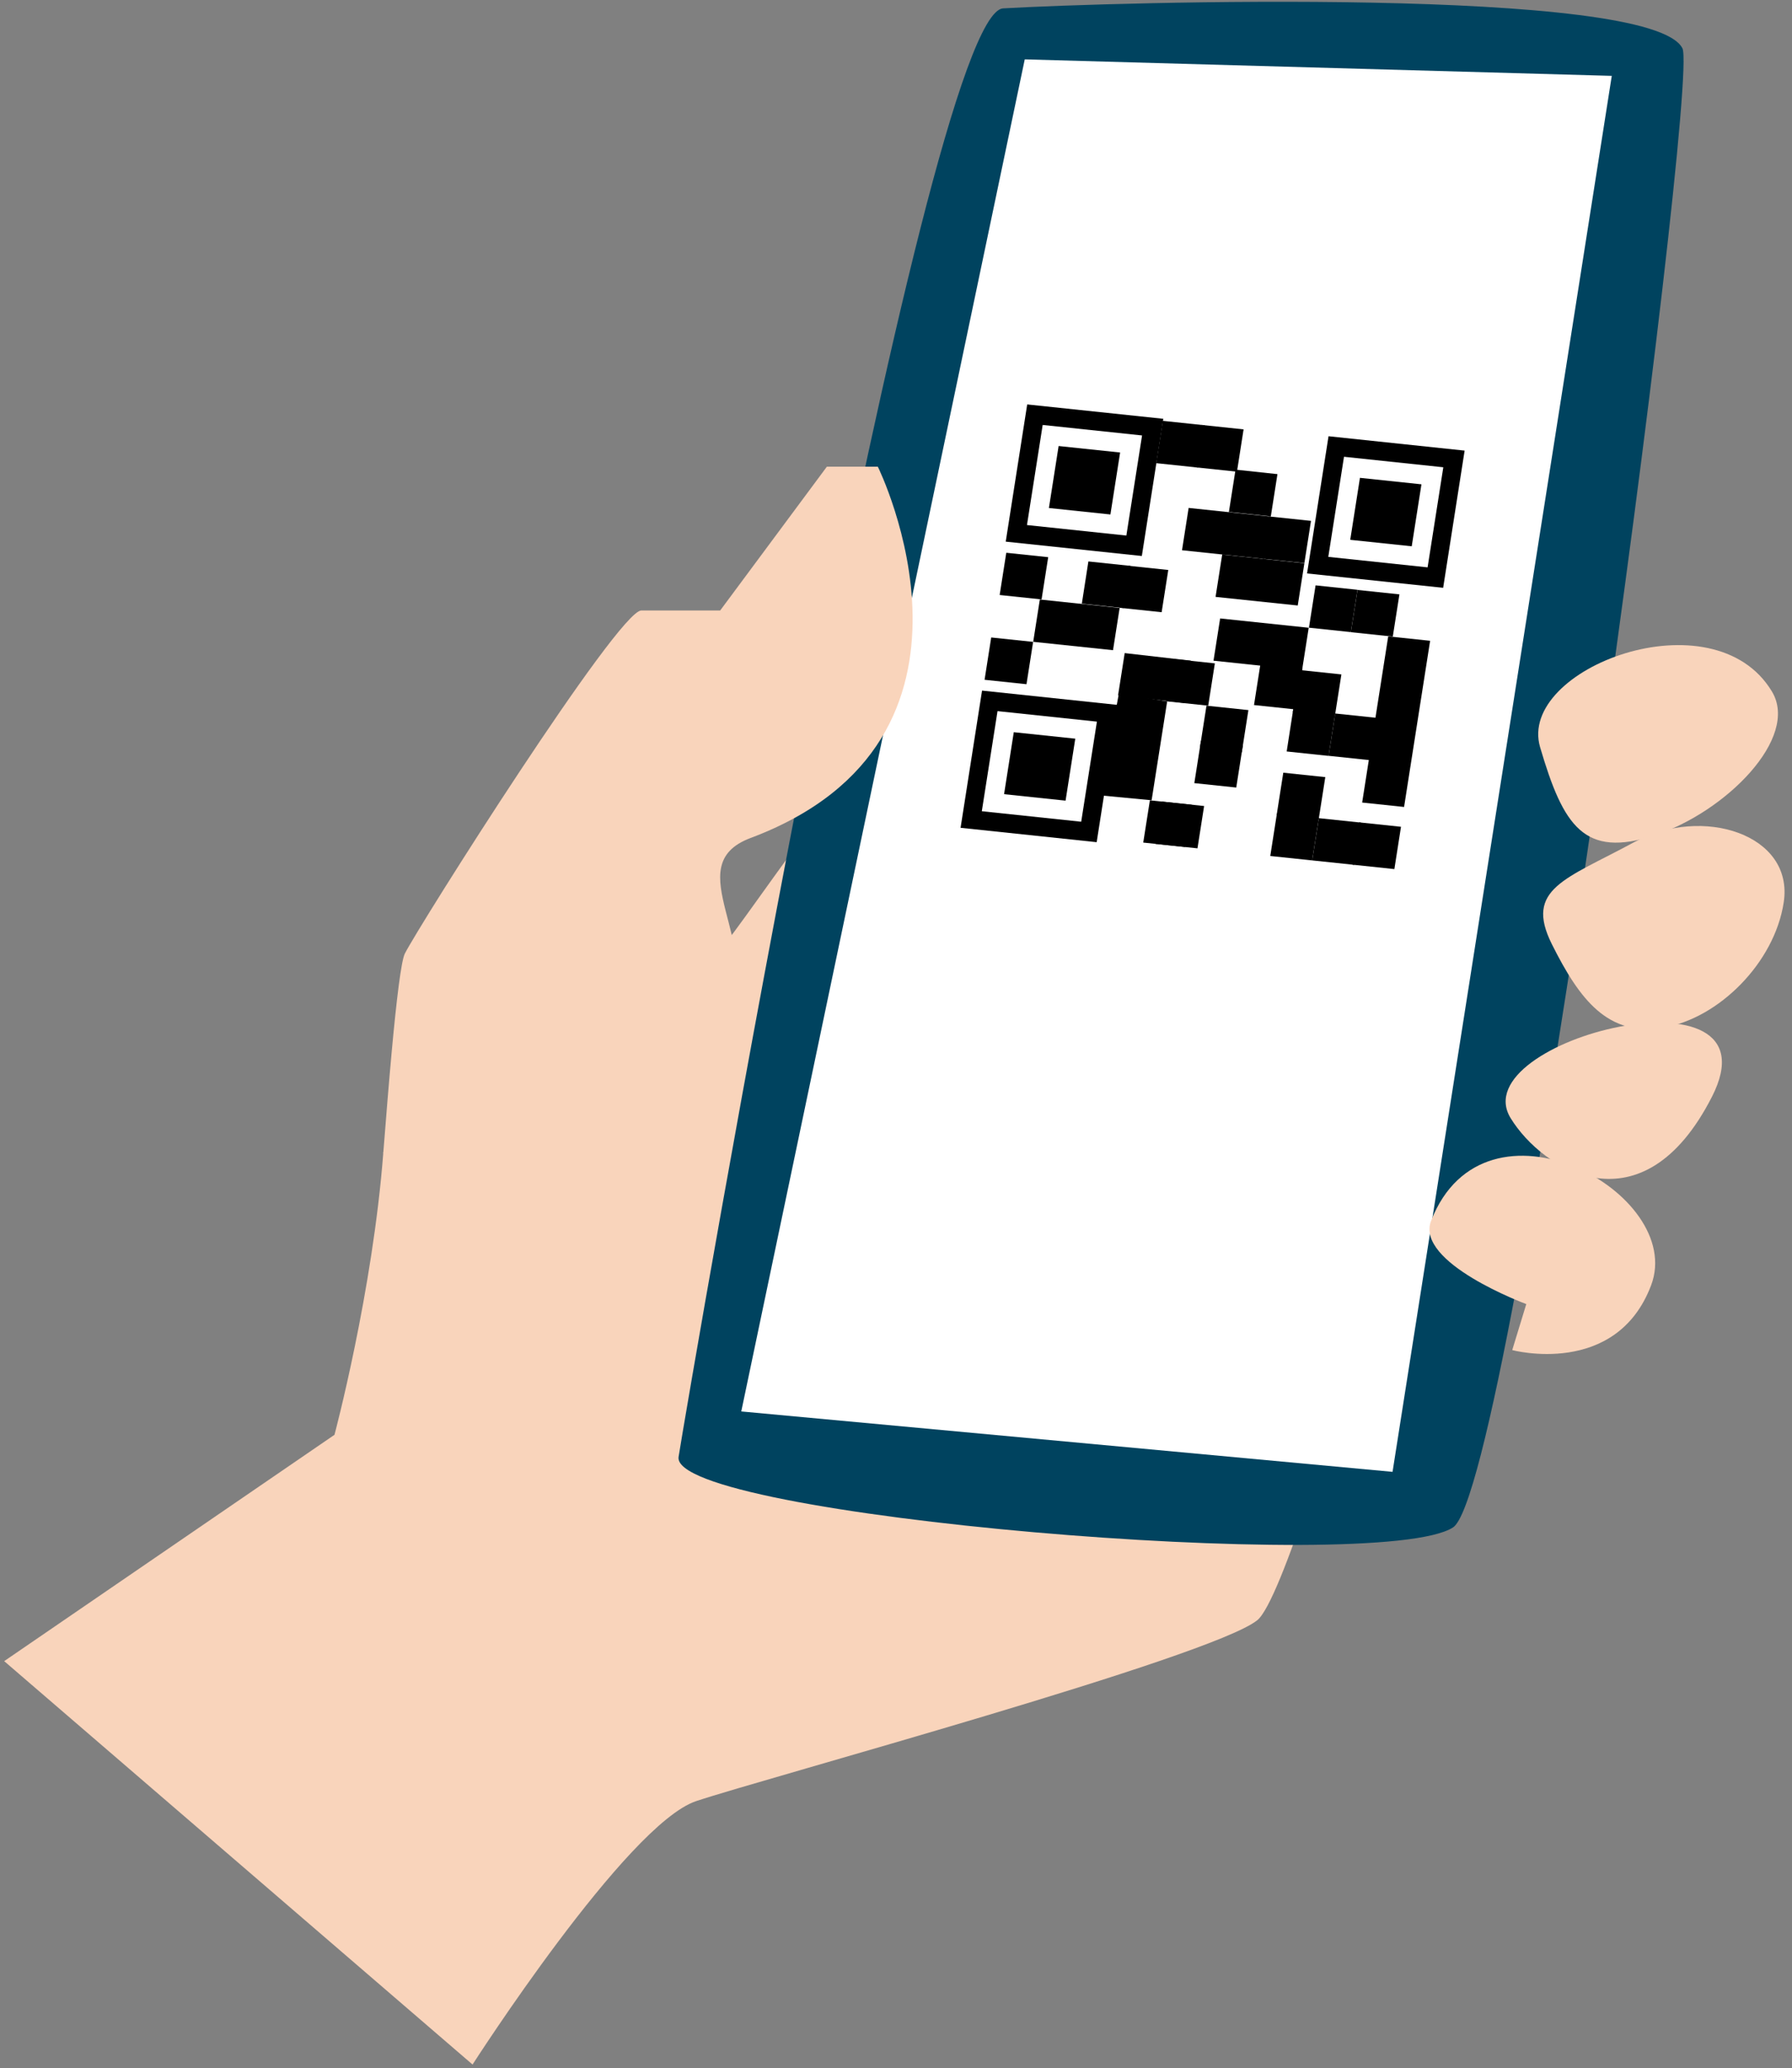 <?xml version="1.0" encoding="UTF-8" standalone="no"?><!DOCTYPE svg PUBLIC "-//W3C//DTD SVG 1.1//EN" "http://www.w3.org/Graphics/SVG/1.1/DTD/svg11.dtd"><svg width="100%" height="100%" viewBox="0 0 227 262" version="1.1" xmlns="http://www.w3.org/2000/svg" xmlns:xlink="http://www.w3.org/1999/xlink" xml:space="preserve" xmlns:serif="http://www.serif.com/" style="fill-rule:evenodd;clip-rule:evenodd;stroke-miterlimit:10;"><rect x="0" y="0" width="227" height="262" fill="#808080" stroke="none"/><g><path d="M84.18,125.95l-35.62,20c-1.35,17.71 -6.19,35.8 -6.19,35.8l-41.84,28.67l59.33,51.1c0,0 19.52,-30.43 28.33,-33.37c8.81,-2.94 65.2,-18.21 71.07,-22.91c5.87,-4.7 28.89,-93.98 28.89,-93.98c-0,-0 -34.66,-35.48 -58.84,-29.37c-21.17,5.35 -39.33,46.98 -45.13,44.06Z" style="fill:#f9d4bb;fill-rule:nonzero;"/><path d="M198.21,91.85c-3.87,1.68 6.65,4.25 5.91,11.46c-0.52,5.05 8.87,-5.73 6.84,-9.61c-2.03,-3.88 -4.25,-5.55 -12.75,-1.85Z" style="fill:#ffecdf;fill-rule:nonzero;stroke:#875b52;stroke-width:2px;"/><path d="M198.5,136.07c0,0 8.54,3.1 1.94,8.93" style="fill:#ffecdf;fill-rule:nonzero;stroke:#875b52;stroke-width:2px;"/><path d="M127.07,1.06c14.14,-0.81 82.07,-2.8 86.05,5.06c2.2,4.35 -21.38,182.47 -29.07,187.37c-9.48,6.05 -99.27,-1.45 -98.09,-8.95c1.18,-7.5 31.12,-182.91 41.11,-183.48Z" style="fill:#00435f;fill-rule:nonzero;"/><path d="M129.81,7.52l74.36,2.09l-27.77,176.83l-82.5,-7.65l35.91,-171.27Z" style="fill:#fff;fill-rule:nonzero;"/><g><g><g><path d="M143.66,69.14l-14.91,-1.58l2.35,-15.03l14.92,1.58l-2.36,15.03Z" style="fill:#fff;fill-rule:nonzero;"/><path d="M144.64,70.43l-17.24,-1.82l2.72,-17.38l17.24,1.82l-2.72,17.38Zm-14.55,-3.92l12.59,1.33l1.99,-12.68l-12.59,-1.33l-1.99,12.68Z" style="fill-rule:nonzero;"/></g><path d="M140.66,65.17l-7.79,-0.82l1.23,-7.85l7.79,0.82l-1.23,7.85Z" style="fill-rule:nonzero;"/><path d="M131.94,75.93l-5.31,-0.56l0.84,-5.35l5.31,0.56l-0.84,5.35Z" style="fill-rule:nonzero;"/><path d="M140.99,82.36l-10.11,-1.06l0.84,-5.36l10.11,1.07l-0.84,5.35Z" style="fill-rule:nonzero;"/><path d="M142.35,77.03l-5.31,-0.56l0.83,-5.35l5.32,0.56l-0.84,5.35Z" style="fill-rule:nonzero;"/><path d="M171.12,80.07l-5.31,-0.56l0.84,-5.36l5.31,0.56l-0.84,5.36Z" style="fill-rule:nonzero;"/><path d="M145.88,101.37l-6.53,-0.62l2.38,-12.89l6.12,0.98l-1.97,12.53Z" style="fill-rule:nonzero;"/><path d="M150.13,107.29l-5.31,-0.56l0.84,-5.35l5.31,0.56l-0.84,5.35Z" style="fill-rule:nonzero;"/><path d="M153.05,89.39l-5.31,-0.56l0.84,-5.36l5.31,0.56l-0.84,5.36Z" style="fill-rule:nonzero;"/><path d="M157.3,95.31l-5.31,-0.56l0.84,-5.36l5.31,0.56l-0.84,5.36Z" style="fill-rule:nonzero;"/><path d="M156.6,99.76l-5.31,-0.56l0.84,-5.35l5.31,0.56l-0.84,5.35Z" style="fill-rule:nonzero;"/><path d="M167.04,103.8l-5.32,-0.56l0.84,-5.36l5.32,0.56l-0.84,5.36Z" style="fill-rule:nonzero;"/><path d="M164.16,89.87l-5.31,-0.56l0.84,-5.36l5.31,0.57l-0.84,5.35Z" style="fill-rule:nonzero;"/><path d="M160.14,70.8l-5.32,-0.56l0.84,-5.36l5.32,0.56l-0.84,5.36Z" style="fill-rule:nonzero;"/><path d="M147.15,77.55l-5.32,-0.56l0.84,-5.35l5.32,0.56l-0.84,5.35Z" style="fill-rule:nonzero;"/><path d="M151.77,59.23l-5.31,-0.56l0.84,-5.36l5.31,0.56l-0.84,5.36Z" style="fill-rule:nonzero;"/><path d="M156.69,59.75l-5.31,-0.56l0.84,-5.36l5.31,0.56l-0.84,5.36Z" style="fill-rule:nonzero;"/><path d="M130.03,86.67l-5.31,-0.56l0.84,-5.36l5.31,0.56l-0.84,5.36Z" style="fill-rule:nonzero;"/><path d="M151.69,107.46l-5.32,-0.56l0.84,-5.36l5.32,0.56l-0.84,5.36Z" style="fill-rule:nonzero;"/><path d="M176.63,110.09l-5.31,-0.56l0.84,-5.36l5.31,0.56l-0.84,5.36Z" style="fill-rule:nonzero;"/><path d="M171.54,109.55l-5.32,-0.56l0.84,-5.35l5.32,0.56l-0.84,5.35Z" style="fill-rule:nonzero;"/><path d="M166.22,108.99l-5.31,-0.56l0.84,-5.36l5.31,0.57l-0.84,5.35Z" style="fill-rule:nonzero;"/><path d="M160.98,65.41l-5.31,-0.56l0.84,-5.36l5.31,0.57l-0.84,5.35Z" style="fill-rule:nonzero;"/><path d="M165.23,71.33l-5.32,-0.56l0.84,-5.35l5.32,0.56l-0.84,5.35Z" style="fill-rule:nonzero;"/><path d="M176.43,80.64l-5.31,-0.56l0.84,-5.35l5.31,0.56l-0.84,5.35Z" style="fill-rule:nonzero;"/><path d="M164.94,84.88l-11.22,-1.19l0.84,-5.35l11.22,1.18l-0.84,5.36Z" style="fill-rule:nonzero;"/><path d="M169.08,90.79l-5.32,-0.56l0.84,-5.36l5.32,0.56l-0.84,5.36Z" style="fill-rule:nonzero;"/><path d="M150.02,89.05l-8.39,-0.97l0.84,-5.35l8.39,0.96l-0.84,5.36Z" style="fill-rule:nonzero;"/><path d="M155.04,70.26l-5.31,-0.56l0.84,-5.36l5.31,0.56l-0.84,5.36Z" style="fill-rule:nonzero;"/><path d="M164.39,76.7l-10.41,-1.09l0.84,-5.36l10.41,1.1l-0.84,5.35Z" style="fill-rule:nonzero;"/><path d="M173.62,96.3l-5.32,-0.56l0.84,-5.36l5.32,0.56l-0.84,5.36Z" style="fill-rule:nonzero;"/><path d="M177.86,102.22l-5.31,-0.56l3.3,-21.05l5.31,0.56l-3.3,21.05Z" style="fill-rule:nonzero;"/><path d="M168.3,95.75l-5.31,-0.56l0.83,-5.35l5.32,0.56l-0.84,5.35Z" style="fill-rule:nonzero;"/><g><path d="M137.94,105.38l-14.91,-1.57l2.35,-15.03l14.92,1.57l-2.36,15.03Z" style="fill:#fff;fill-rule:nonzero;"/><path d="M138.92,106.68l-17.24,-1.82l2.72,-17.38l17.24,1.82l-2.72,17.38Zm-14.55,-3.92l12.59,1.33l1.99,-12.68l-12.59,-1.33l-1.99,12.68Z" style="fill-rule:nonzero;"/></g><g><path d="M181.83,73.16l-14.92,-1.57l2.36,-15.03l14.91,1.58l-2.35,15.02Z" style="fill:#fff;fill-rule:nonzero;"/><path d="M182.81,74.46l-17.24,-1.82l2.72,-17.38l17.24,1.82l-2.72,17.38Zm-14.55,-3.92l12.58,1.33l1.99,-12.68l-12.58,-1.33l-1.99,12.68Z" style="fill-rule:nonzero;"/></g><path d="M134.98,101.42l-7.79,-0.82l1.23,-7.85l7.79,0.82l-1.23,7.85Z" style="fill-rule:nonzero;"/><path d="M178.83,69.2l-7.79,-0.82l1.23,-7.85l7.79,0.82l-1.23,7.85Z" style="fill-rule:nonzero;"/></g></g><path d="M92.14,129.65c4.93,-10.12 -6.46,-19.97 2.94,-23.5c33.23,-12.46 16.12,-47.03 16.12,-47.03l-6.46,-0l-13.51,18.21l-9.99,-0c-2.94,-0 -28.19,39.94 -29.96,43.47c-0.46,0.93 -1.05,5.78 -1.66,12.42c-0.35,3.83 -0.71,8.25 -1.07,12.86l44.65,-12.57c-1.51,-0.76 -1.96,-2.01 -1.06,-3.86Z" style="fill:#f9d4bb;fill-rule:nonzero;"/><g><path d="M224.46,87.6c-7.41,-12.35 -32.31,-2.94 -29.37,7.05c2.94,9.99 5.56,14.1 14.53,11.16c8.97,-2.94 18.37,-12.34 14.84,-18.21Z" style="fill:#f9d4bb;fill-rule:nonzero;"/><path d="M225.95,114.32c1.33,-8.63 -10.3,-12.33 -18.95,-7.64c-8.65,4.7 -13.94,5.87 -10.42,12.92c3.52,7.05 7.12,11.75 14.13,10.57c7.02,-1.17 14.07,-8.22 15.24,-15.85Z" style="fill:#f9d4bb;fill-rule:nonzero;"/><path d="M191.36,141.64c4.04,6.59 16.69,14.56 25.5,-2.71c8.81,-17.27 -31.62,-7.28 -25.5,2.71Z" style="fill:#f9d4bb;fill-rule:nonzero;"/><path d="M181.29,154.62c-2.09,5.34 12.05,10.57 12.05,10.57l-1.78,5.83c0,-0 13.15,3.52 17.59,-8.2c4.45,-11.72 -21.04,-25.61 -27.86,-8.2Z" style="fill:#f9d4bb;fill-rule:nonzero;"/></g></g></svg>